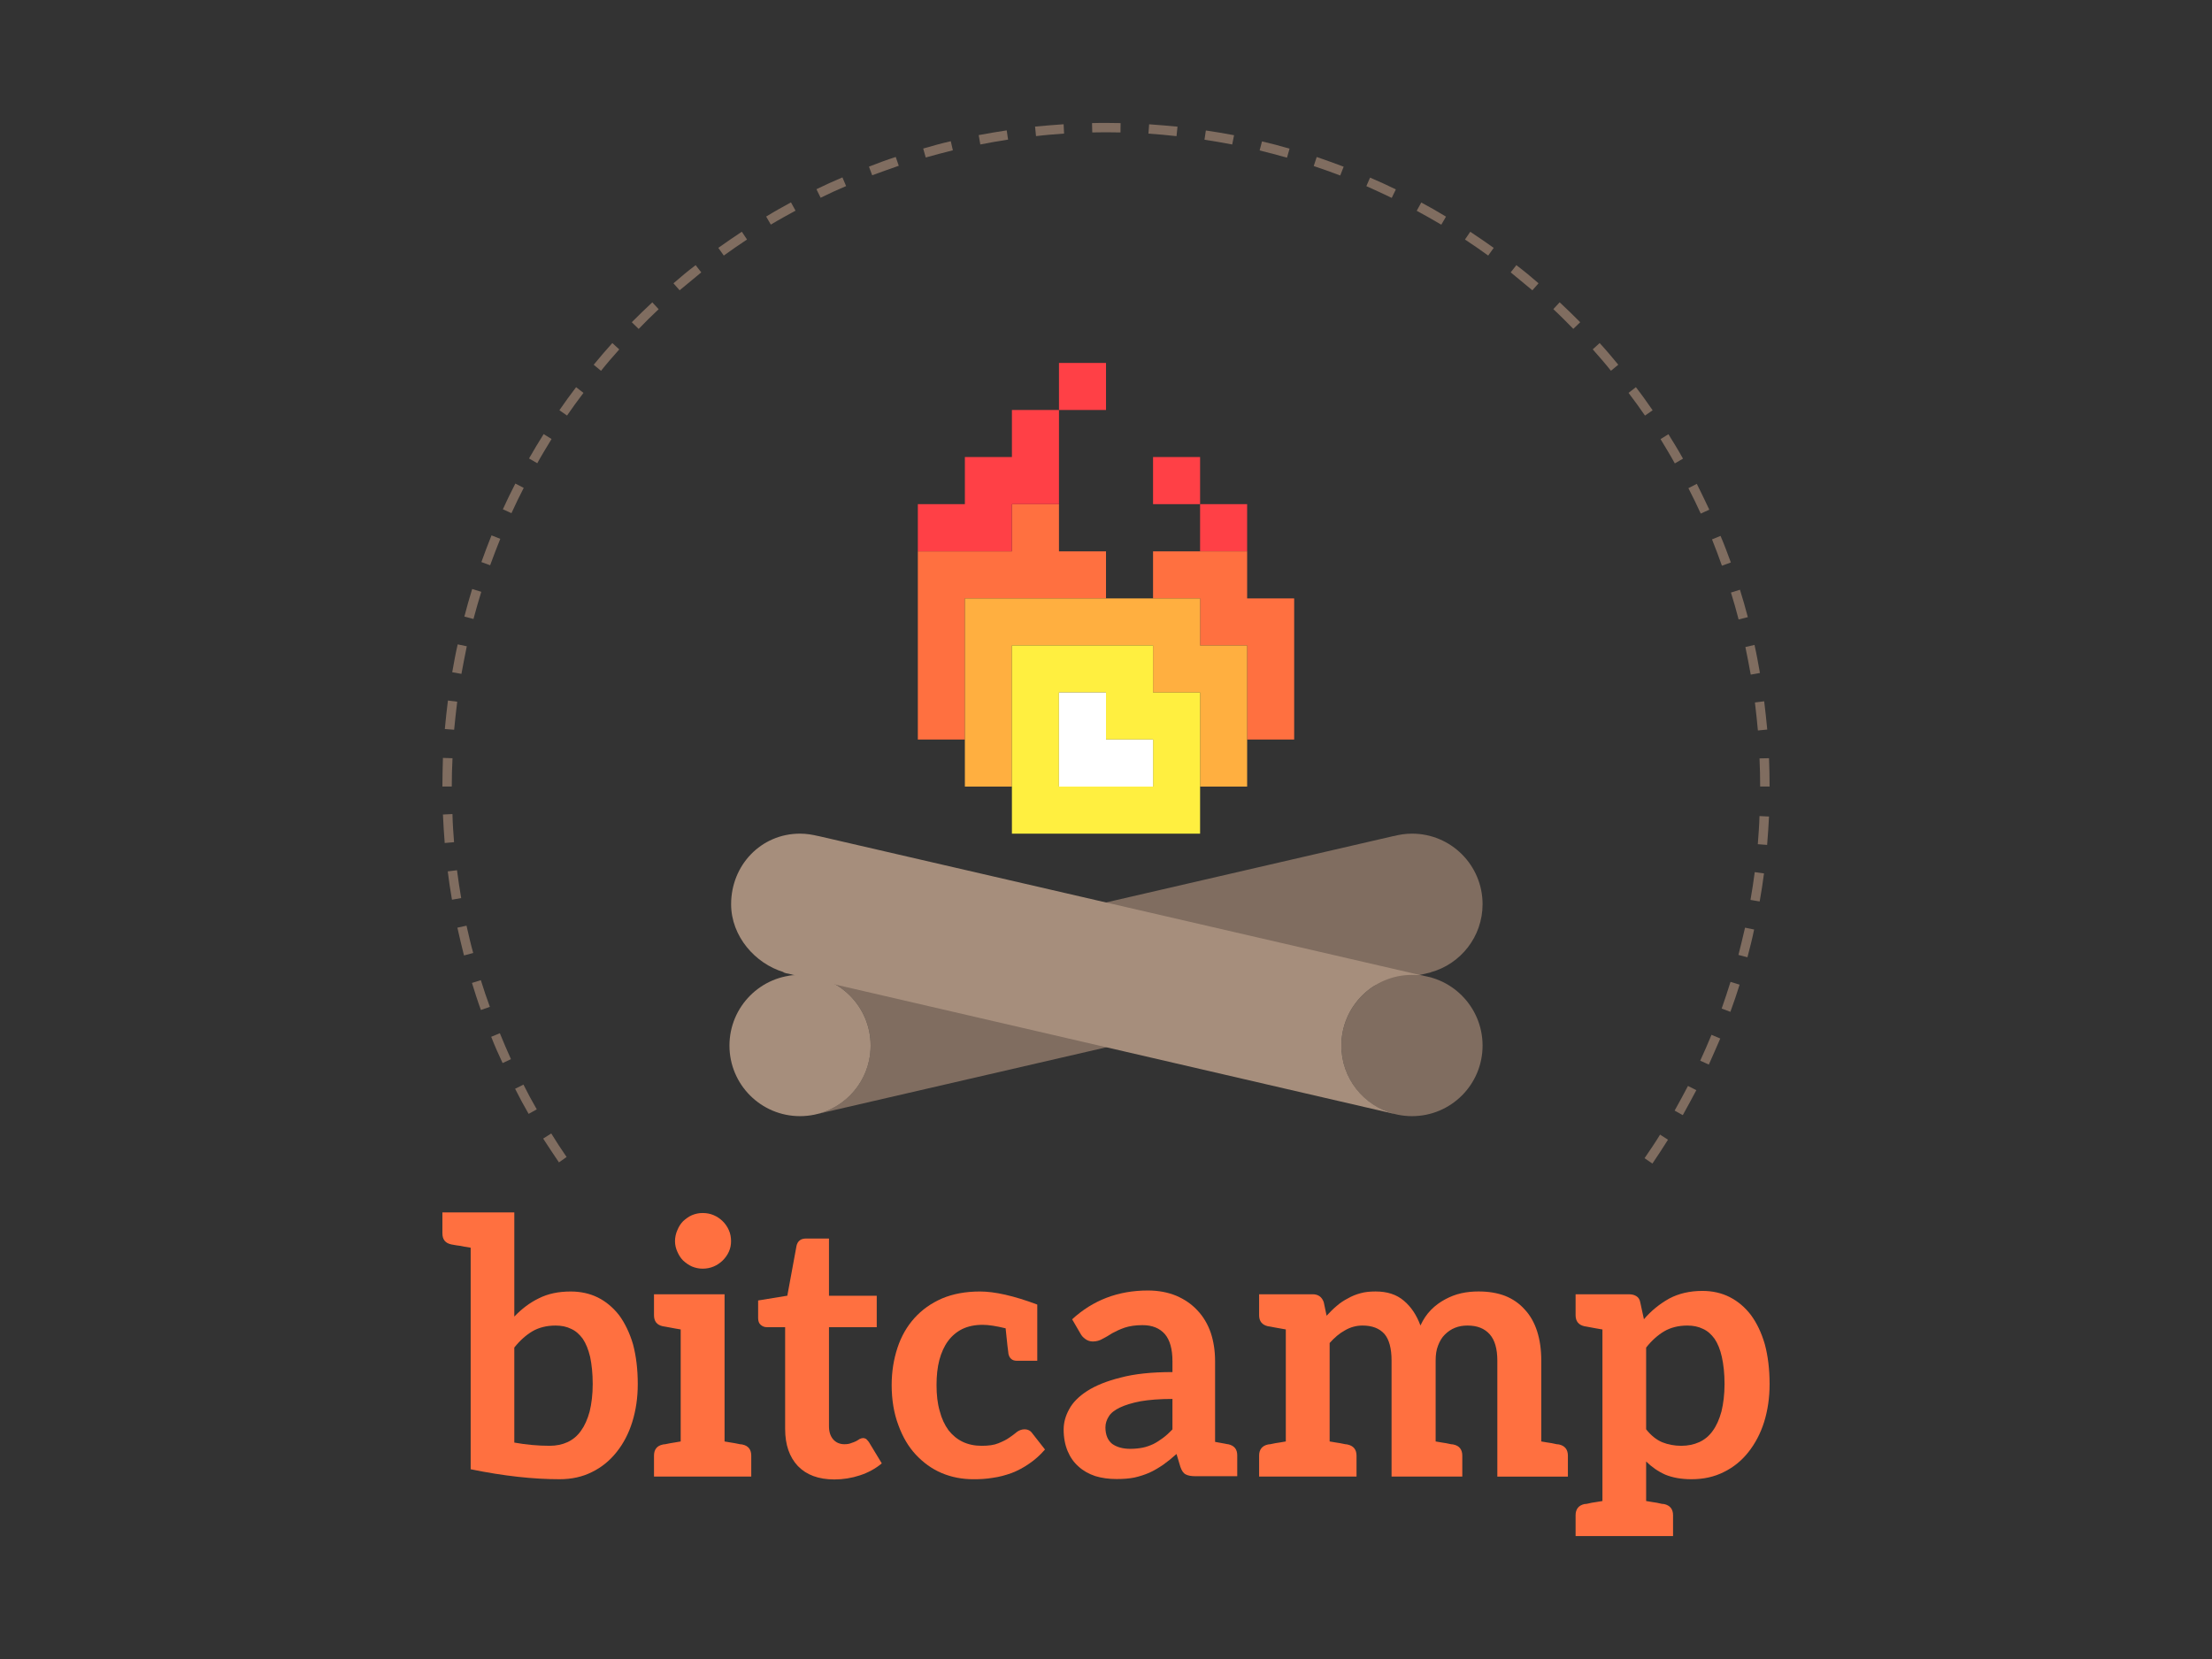 <?xml version="1.0" encoding="iso-8859-1"?>
<!-- Generator: Adobe Illustrator 19.1.0, SVG Export Plug-In . SVG Version: 6.00 Build 0)  -->
<!DOCTYPE svg PUBLIC "-//W3C//DTD SVG 1.1//EN" "http://www.w3.org/Graphics/SVG/1.1/DTD/svg11.dtd">
<svg version="1.1" xmlns="http://www.w3.org/2000/svg" xmlns:xlink="http://www.w3.org/1999/xlink" x="0px" y="0px"
	 viewBox="0 0 400 300" style="enable-background:new 0 0 400 300;" xml:space="preserve">
<rect x="0" y="0" width="400" height="300" fill="#333333" stroke="none"/>
<g id="bitcamp">
	<g>
		<g>
			<g>
				<polygon style="fill:#FF7040;" points="191.496,99.704 191.496,91.166 182.987,91.166 182.987,99.704 165.975,99.704 
					165.975,133.73 174.48,133.73 174.48,108.213 200.002,108.213 200.002,99.704 				"/>
				<polygon style="fill:#FF4046;" points="182.987,74.139 182.987,82.646 174.48,82.646 174.48,91.166 165.975,91.166 
					165.975,99.704 182.987,99.704 182.987,91.166 191.496,91.166 191.496,74.139 				"/>
				<rect x="191.496" y="65.632" style="fill:#FF4046;" width="8.507" height="8.507"/>
				<rect x="217.014" y="91.166" style="fill:#FF4046;" width="8.507" height="8.539"/>
				<rect x="208.507" y="82.646" style="fill:#FF4046;" width="8.507" height="8.52"/>
				<polygon style="fill:#FF7040;" points="225.521,108.213 225.521,99.704 208.507,99.704 208.507,108.213 217.014,108.213 
					217.014,116.719 225.521,116.719 225.521,133.73 234.026,133.73 234.026,108.213 				"/>
				<polygon style="fill:#FFAF40;" points="217.014,116.719 217.014,108.213 174.48,108.213 174.48,142.242 182.987,142.242 
					182.987,116.719 208.507,116.719 208.507,125.227 217.014,125.227 217.014,142.242 225.521,142.242 225.521,116.719 				"/>
				<path style="fill:#FFEF40;" d="M208.507,125.227v-8.508h-25.52v34.03h34.026v-25.522H208.507z M208.507,142.242h-17.011v-17.014
					h8.507v8.503h8.504V142.242z"/>
				<polygon style="fill:#FFFFFF;" points="200.002,133.73 200.002,125.227 191.496,125.227 191.496,142.242 208.507,142.242 
					208.507,133.73 				"/>
			</g>
			<g>
				<path style="fill:#806D60;" d="M268.096,189.076c0,7.052-5.705,12.759-12.76,12.759l0,0c-7.051,0-12.775-5.707-12.775-12.759
					l0,0c0-7.055,5.724-12.785,12.775-12.785l0,0C262.389,176.291,268.096,182.021,268.096,189.076L268.096,189.076z"/>
				<path style="fill:#806D60;" d="M141.112,176.792l0.002,0.011c0.133-0.038,0.27-0.071,0.404-0.105L141.112,176.792z"/>
				<path style="fill:#806D60;" d="M268.096,163.508c0-7.051-5.705-12.759-12.76-12.759c-1.145,0-2.249,0.165-3.305,0.447
					l-0.005-0.018L142.291,176.52c0.77-0.146,1.563-0.23,2.375-0.23c7.053,0,12.772,5.73,12.772,12.785
					c0,5.906-4.015,10.853-9.462,12.311l0.005,0.017l110.724-25.556l-0.006-0.022C264.115,174.346,268.096,169.396,268.096,163.508z
					"/>
				<path style="fill:#A68E7C;" d="M157.438,189.076c0,7.052-5.717,12.759-12.772,12.759l0,0c-7.053,0-12.757-5.707-12.757-12.759
					l0,0c0-7.055,5.704-12.785,12.757-12.785l0,0C151.721,176.291,157.438,182.021,157.438,189.076L157.438,189.076z"/>
				<path style="fill:#A68E7C;" d="M242.56,189.076c0-7.055,5.724-12.785,12.775-12.785c0.811,0,1.6,0.084,2.368,0.228
					l-109.723-25.34l-0.005,0.008c-1.065-0.255-2.14-0.438-3.31-0.438c-7.053,0-12.456,5.708-12.456,12.759
					c0,5.825,4.376,10.747,9.497,12.28l-0.051,0.043c0.336,0.103,0.501,0.196,0.847,0.225l109.522,25.348l0.005-0.016
					C246.583,199.931,242.56,194.982,242.56,189.076z"/>
				<path style="fill:#A68E7C;" d="M258.886,176.801l0.002-0.01l-0.383-0.089C258.632,176.737,258.76,176.765,258.886,176.801z"/>
			</g>
		</g>
		<g>
			<path style="fill:#806D60;" d="M309.098,92.167c-0.745-1.579-1.492-3.139-2.261-4.674l-1.518,0.783
				c0.776,1.512,1.523,3.042,2.231,4.597L309.098,92.167z"/>
			<path style="fill:#806D60;" d="M309.01,192.511c0.714-1.567,1.387-3.154,2.068-4.714l-1.586-0.671
				c-0.643,1.581-1.335,3.14-2.037,4.678L309.01,192.511z"/>
			<path style="fill:#806D60;" d="M316.065,111.598c-0.427-1.652-0.922-3.334-1.425-4.955l-1.629,0.507
				c0.502,1.596,0.963,3.245,1.386,4.868L316.065,111.598z"/>
			<path style="fill:#806D60;" d="M312.995,101.713c-0.599-1.609-1.19-3.239-1.867-4.802l-1.543,0.623
				c0.62,1.581,1.248,3.173,1.793,4.762L312.995,101.713z"/>
			<path style="fill:#806D60;" d="M316.588,121.993l1.664-0.297c-0.303-1.69-0.602-3.409-0.984-5.074l-1.647,0.379
				C315.955,118.633,316.287,120.297,316.588,121.993z"/>
			<path style="fill:#806D60;" d="M298.848,74.191c-0.97-1.404-1.978-2.829-3.027-4.176l-1.328,1.03
				c1.027,1.326,2.015,2.726,2.973,4.106L298.848,74.191z"/>
			<path style="fill:#806D60;" d="M285.752,58.269c-1.237-1.246-2.464-2.44-3.716-3.603l-1.145,1.239
				c1.231,1.142,2.435,2.36,3.615,3.566L285.752,58.269z"/>
			<path style="fill:#806D60;" d="M292.637,65.951c-1.104-1.341-2.212-2.658-3.368-3.915l-1.251,1.137
				c1.12,1.263,2.249,2.555,3.294,3.875L292.637,65.951z"/>
			<path style="fill:#806D60;" d="M278.218,51.228c-1.306-1.141-2.649-2.249-4.012-3.281l-1.023,1.305
				c1.301,1.059,2.621,2.152,3.916,3.244L278.218,51.228z"/>
			<path style="fill:#806D60;" d="M304.341,82.938c-0.827-1.496-1.74-2.972-2.636-4.418l-1.425,0.884
				c0.879,1.464,1.773,2.917,2.582,4.396L304.341,82.938z"/>
			<path style="fill:#806D60;" d="M298.809,210.41c0.976-1.441,1.911-2.865,2.816-4.312l-1.432-0.922
				c-0.885,1.457-1.85,2.857-2.806,4.264L298.809,210.41z"/>
			<path style="fill:#806D60;" d="M317.884,132.093l1.69-0.169c-0.166-1.716-0.342-3.416-0.554-5.108l-1.675,0.211
				C317.552,128.691,317.72,130.361,317.884,132.093z"/>
			<path style="fill:#806D60;" d="M80.966,157.574c0.212,1.704,0.465,3.404,0.763,5.12l1.665-0.294
				c-0.283-1.679-0.539-3.36-0.754-5.034L80.966,157.574z"/>
			<path style="fill:#806D60;" d="M270.112,44.822c-1.419-1.005-2.819-1.972-4.244-2.909l-0.953,1.403
				c1.429,0.921,2.806,1.893,4.199,2.898L270.112,44.822z"/>
			<path style="fill:#806D60;" d="M80.097,147.289c0.068,1.721,0.194,3.43,0.321,5.15l1.689-0.144
				c-0.129-1.67-0.252-3.372-0.289-5.089L80.097,147.289z"/>
			<path style="fill:#806D60;" d="M90.387,186.838l-1.562,0.648c0.63,1.617,1.314,3.167,2.061,4.748l1.511-0.702
				C91.698,189.986,91.036,188.412,90.387,186.838z"/>
			<path style="fill:#806D60;" d="M318.293,142.242v-0.014H320v0.014c0-1.724-0.043-3.436-0.104-5.137l-1.72,0.037
				C318.254,138.861,318.293,140.543,318.293,142.242z"/>
			<path style="fill:#806D60;" d="M94.656,196.129l-1.509,0.754c0.757,1.526,1.58,3.042,2.445,4.54l1.475-0.815
				C96.213,199.141,95.408,197.641,94.656,196.129z"/>
			<path style="fill:#806D60;" d="M82.709,167.753c0.388,1.696,0.77,3.355,1.195,5.021l1.669-0.443
				c-0.455-1.616-0.837-3.293-1.212-4.94L82.709,167.753z"/>
			<path style="fill:#806D60;" d="M88.584,182.072c-0.587-1.587-1.13-3.22-1.633-4.826l-1.604,0.501
				c0.51,1.623,1.021,3.3,1.617,4.892L88.584,182.072z"/>
			<path style="fill:#806D60;" d="M314.365,172.68l1.628,0.425c0.429-1.643,0.865-3.342,1.209-5.019l-1.643-0.337
				C315.169,169.393,314.795,171.023,314.365,172.68z"/>
			<path style="fill:#806D60;" d="M311.333,182.38l1.575,0.591c0.596-1.635,1.155-3.246,1.669-4.912l-1.643-0.506
				C312.425,179.191,311.879,180.811,311.333,182.38z"/>
			<path style="fill:#806D60;" d="M319.896,147.656l-1.725-0.087c-0.041,1.691-0.175,3.373-0.303,5.089l1.685,0.128
				C319.682,151.088,319.817,149.379,319.896,147.656z"/>
			<path style="fill:#806D60;" d="M99.683,204.962l-1.46,0.932c0.946,1.451,1.88,2.879,2.853,4.304l1.383-0.978
				C101.502,207.84,100.582,206.426,99.683,204.962z"/>
			<path style="fill:#806D60;" d="M316.541,162.731l1.663,0.283c0.303-1.677,0.562-3.367,0.783-5.074l-1.674-0.232
				C317.094,159.398,316.835,161.062,316.541,162.731z"/>
			<path style="fill:#806D60;" d="M304.299,201.658c0.824-1.5,1.658-3.011,2.451-4.52l-1.511-0.764
				c-0.781,1.511-1.603,2.994-2.413,4.455L304.299,201.658z"/>
			<path style="fill:#806D60;" d="M105.509,71.046l-1.33-1.03c-1.043,1.347-2.051,2.767-3.023,4.167l1.381,0.96
				C103.495,73.768,104.486,72.371,105.509,71.046z"/>
			<path style="fill:#806D60;" d="M94.706,88.225l-1.517-0.783c-0.786,1.527-1.539,3.078-2.255,4.653l1.554,0.703
				C93.189,91.252,93.928,89.724,94.706,88.225z"/>
			<path style="fill:#806D60;" d="M99.738,79.386L98.309,78.5c-0.897,1.444-1.805,2.912-2.643,4.406l1.489,0.859
				C97.963,82.298,98.856,80.851,99.738,79.386z"/>
			<path style="fill:#806D60;" d="M135.085,43.314l-0.94-1.41c-1.427,0.938-2.83,1.913-4.25,2.917l0.99,1.392
				C132.283,45.211,133.666,44.236,135.085,43.314z"/>
			<path style="fill:#806D60;" d="M126.813,49.255l-1.02-1.306c-1.371,1.032-2.712,2.143-4.012,3.284l1.115,1.262
				C124.189,51.408,125.509,50.315,126.813,49.255z"/>
			<path style="fill:#806D60;" d="M119.106,55.915l-1.147-1.24c-1.258,1.166-2.482,2.359-3.713,3.594l1.245,1.213
				C116.666,58.269,117.872,57.058,119.106,55.915z"/>
			<path style="fill:#806D60;" d="M111.982,63.185l-1.252-1.148c-1.16,1.269-2.264,2.58-3.371,3.923l1.325,1.097
				C109.729,65.738,110.853,64.446,111.982,63.185z"/>
			<path style="fill:#806D60;" d="M82.678,126.892L81,126.679c-0.213,1.688-0.401,3.406-0.561,5.152l1.684,0.126
				C82.295,130.272,82.464,128.579,82.678,126.892z"/>
			<path style="fill:#806D60;" d="M81.828,137.111l-1.731-0.056c-0.047,1.703-0.096,3.465-0.097,5.172h1.695
				C81.696,140.52,81.74,138.785,81.828,137.111z"/>
			<path style="fill:#806D60;" d="M87.033,107.019l-1.649-0.508c-0.511,1.667-0.988,3.32-1.413,4.99l1.648,0.428
				C86.067,110.26,86.531,108.653,87.033,107.019z"/>
			<path style="fill:#806D60;" d="M90.463,97.443l-1.582-0.633c-0.636,1.608-1.252,3.184-1.83,4.83l1.582,0.575
				C89.212,100.61,89.838,99.012,90.463,97.443z"/>
			<path style="fill:#806D60;" d="M84.412,116.865l-1.646-0.341c-0.388,1.667-0.687,3.344-0.989,5.037l1.664,0.297
				C83.738,120.194,84.079,118.533,84.412,116.865z"/>
			<path style="fill:#806D60;" d="M162.525,29.979l-0.545-1.593c-1.619,0.518-3.265,1.114-4.844,1.75l0.581,1.559
				C159.315,31.114,160.936,30.528,162.525,29.979z"/>
			<path style="fill:#806D60;" d="M200.002,23.92c0.874,0,1.736,0.01,2.619,0.031l0.018-1.691c-0.832-0.023-1.69-0.032-2.512-0.032
				c-0.905-0.008-1.763,0.007-2.653,0.03l0.041,1.69C198.355,23.929,199.159,23.92,200.002,23.92z"/>
			<path style="fill:#806D60;" d="M223.159,24.451c-1.691-0.333-3.4-0.598-5.1-0.856l-0.252,1.67
				c1.67,0.252,3.371,0.549,5.014,0.861L223.159,24.451z"/>
			<path style="fill:#806D60;" d="M212.932,22.904c-1.702-0.169-3.411-0.299-5.13-0.429l-0.127,1.688
				c1.737,0.13,3.412,0.257,5.079,0.458L212.932,22.904z"/>
			<path style="fill:#806D60;" d="M143.856,38.093l-0.822-1.498c-1.519,0.829-3.017,1.659-4.488,2.566l0.846,1.453
				C140.867,39.724,142.362,38.913,143.856,38.093z"/>
			<path style="fill:#806D60;" d="M242.979,30.144c-1.62-0.6-3.214-1.196-4.874-1.753l-0.543,1.635
				c1.627,0.544,3.241,1.122,4.794,1.71L242.979,30.144z"/>
			<path style="fill:#806D60;" d="M252.413,34.249c-1.548-0.751-3.076-1.46-4.662-2.133l-0.67,1.544
				c1.524,0.687,3.066,1.389,4.589,2.125L252.413,34.249z"/>
			<path style="fill:#806D60;" d="M233.193,26.881c-1.676-0.498-3.324-0.927-4.986-1.312l-0.425,1.635
				c1.68,0.422,3.3,0.846,4.947,1.307L233.193,26.881z"/>
			<path style="fill:#806D60;" d="M261.484,39.176c-1.468-0.903-2.959-1.749-4.475-2.555l-0.819,1.495
				c1.487,0.815,2.956,1.625,4.443,2.514L261.484,39.176z"/>
			<path style="fill:#806D60;" d="M153.003,33.65l-0.666-1.572c-1.598,0.673-3.176,1.389-4.698,2.14l0.756,1.539
				C149.904,35.015,151.43,34.312,153.003,33.65z"/>
			<path style="fill:#806D60;" d="M182.294,25.244l-0.248-1.667c-1.709,0.256-3.396,0.542-5.064,0.854l0.291,1.694
				C178.961,25.792,180.617,25.498,182.294,25.244z"/>
			<path style="fill:#806D60;" d="M172.309,27.178l-0.376-1.64c-1.691,0.385-3.36,0.842-4.989,1.323l0.459,1.618
				C169.009,28.017,170.673,27.599,172.309,27.178z"/>
			<path style="fill:#806D60;" d="M192.42,24.154l-0.084-1.685c-1.751,0.127-3.467,0.255-5.162,0.423l0.17,1.722
				C189.055,24.405,190.732,24.283,192.42,24.154z"/>
		</g>
		<g>
			<path style="fill:#FF7040;" d="M115.329,250.281c0,2.456-0.335,4.74-0.993,6.855c-0.642,2.072-1.597,3.904-2.845,5.455
				c-1.224,1.548-2.706,2.749-4.44,3.598c-1.739,0.877-3.676,1.3-5.86,1.3c-4.744,0-10.088-0.573-16.079-1.803v-10.309v-29.753
				c-0.809-0.12-1.486-0.252-1.99-0.349c-0.505-0.057-0.836-0.122-1.044-0.16c-0.228-0.037-0.389-0.068-0.474-0.087
				c-1.063-0.222-1.604-0.877-1.604-2.009v-3.778h5.112h7.891v18.835c1.313-1.372,2.781-2.5,4.414-3.29
				c1.661-0.84,3.564-1.242,5.782-1.242c1.774,0,3.436,0.35,4.915,1.084c1.481,0.739,2.767,1.829,3.86,3.226
				c1.047,1.44,1.891,3.188,2.496,5.236C115.026,245.178,115.329,247.589,115.329,250.281z M107.181,250.281
				c0-1.919-0.184-3.572-0.469-4.924c-0.311-1.311-0.757-2.415-1.328-3.263c-0.593-0.807-1.282-1.435-2.119-1.8
				c-0.824-0.411-1.753-0.592-2.81-0.592c-1.623,0-3.038,0.366-4.204,1.05c-1.145,0.685-2.245,1.665-3.249,2.928v17.183
				c2.158,0.388,4.265,0.581,6.394,0.581c1.184,0,2.275-0.22,3.229-0.661c0.956-0.443,1.783-1.123,2.444-2.067
				c0.657-0.905,1.177-2.07,1.56-3.482C106.967,253.851,107.181,252.168,107.181,250.281z"/>
			<path style="fill:#FF7040;" d="M135.85,263.232v3.781h-4.825h-7.932h-4.829v-3.781c0-1.085,0.502-1.783,1.581-2.011
				c0.112-0.023,0.221-0.045,0.425-0.055c0.166-0.025,0.495-0.096,0.948-0.19c0.459-0.057,1.067-0.188,1.873-0.313v-20.257
				c-0.809-0.121-1.417-0.254-1.873-0.333c-0.453-0.071-0.782-0.138-0.949-0.177c-0.206-0.039-0.315-0.066-0.425-0.068
				c-1.079-0.244-1.581-0.901-1.581-2.009v-3.772h4.829h7.932v26.617c0.8,0.124,1.422,0.256,1.874,0.313
				c0.456,0.098,0.785,0.166,0.946,0.19c0.207,0.01,0.321,0.032,0.428,0.055C135.341,261.449,135.85,262.147,135.85,263.232z
				 M131.798,226.355c-0.282,0.62-0.671,1.147-1.122,1.588c-0.456,0.44-0.999,0.818-1.62,1.081
				c-0.614,0.256-1.261,0.391-2.002,0.391c-0.669,0-1.297-0.135-1.927-0.391c-0.591-0.264-1.115-0.641-1.596-1.081
				c-0.441-0.441-0.774-0.969-1.043-1.588c-0.269-0.59-0.426-1.239-0.426-1.915c0-0.697,0.158-1.393,0.426-1.99
				c0.269-0.643,0.602-1.184,1.043-1.623c0.481-0.443,1.005-0.823,1.596-1.086c0.628-0.258,1.257-0.389,1.927-0.389
				c0.742,0,1.389,0.13,2.002,0.389c0.623,0.266,1.166,0.643,1.62,1.086c0.451,0.439,0.838,0.978,1.122,1.623
				c0.273,0.597,0.399,1.293,0.399,1.99C132.199,225.116,132.071,225.766,131.798,226.355z"/>
			<path style="fill:#FF7040;" d="M144.292,265.118c-1.541-1.635-2.313-3.867-2.313-6.708v-18.415h-3.344
				c-0.414,0-0.782-0.163-1.08-0.423c-0.318-0.258-0.462-0.707-0.462-1.25v-3.155l5.28-0.864l1.664-9.018
				c0.089-0.415,0.286-0.76,0.591-0.994c0.294-0.236,0.708-0.327,1.171-0.327h4.106v10.352h8.637v5.683h-8.637v17.882
				c0,1.029,0.246,1.8,0.749,2.389c0.506,0.593,1.218,0.892,2.048,0.892c0.486,0,0.927-0.072,1.228-0.212
				c0.344-0.091,0.639-0.237,0.887-0.347c0.244-0.15,0.456-0.251,0.639-0.391c0.22-0.092,0.408-0.163,0.588-0.163
				c0.232,0,0.414,0.068,0.59,0.163c0.13,0.14,0.301,0.303,0.477,0.538l2.343,3.873c-1.133,0.957-2.468,1.681-3.963,2.17
				c-1.493,0.494-3.046,0.738-4.62,0.738C148.013,267.529,145.836,266.71,144.292,265.118z"/>
			<path style="fill:#FF7040;" d="M188.968,262.115c-0.895,1.036-1.84,1.87-2.866,2.567c-1.03,0.719-2.058,1.259-3.174,1.691
				c-1.117,0.402-2.235,0.704-3.393,0.862c-1.208,0.205-2.356,0.258-3.515,0.258c-2.009,0-3.945-0.361-5.745-1.122
				c-1.789-0.762-3.33-1.892-4.679-3.338c-1.349-1.447-2.386-3.237-3.155-5.362c-0.783-2.085-1.2-4.518-1.2-7.205
				c0-2.407,0.362-4.649,1.045-6.727c0.684-2.076,1.707-3.872,3.068-5.385c1.364-1.512,3.012-2.684,4.994-3.549
				c1.983-0.84,4.272-1.262,6.872-1.262c2.64,0,6.079,0.762,10.351,2.362v10.163h-0.273h-0.781h-2.658
				c-0.807,0-1.31-0.423-1.493-1.221c-0.071-0.516-0.269-2.075-0.517-4.646c-1.654-0.404-3.068-0.632-4.156-0.632
				c-1.411,0-2.623,0.255-3.678,0.76c-1.009,0.502-1.898,1.243-2.581,2.176c-0.69,0.931-1.207,2.087-1.564,3.405
				c-0.355,1.355-0.514,2.873-0.514,4.557c0,1.753,0.175,3.331,0.572,4.676c0.35,1.39,0.897,2.523,1.593,3.49
				c0.73,0.919,1.568,1.616,2.574,2.097c1.001,0.476,2.155,0.716,3.417,0.716c1.259,0,2.27-0.139,3.027-0.459
				c0.776-0.321,1.462-0.635,2-1.032c0.512-0.35,0.995-0.71,1.374-1.033c0.39-0.275,0.852-0.457,1.342-0.457
				c0.621,0,1.097,0.245,1.429,0.737L188.968,262.115z"/>
			<path style="fill:#FF7040;" d="M223.733,263.176v3.77h-4.008h-0.848h-2.676c-0.761,0-1.341-0.096-1.765-0.319
				c-0.45-0.218-0.746-0.685-0.989-1.381l-0.694-2.318c-0.828,0.746-1.631,1.39-2.445,1.969c-0.805,0.542-1.641,1.044-2.475,1.419
				c-0.872,0.376-1.763,0.66-2.716,0.876c-0.971,0.193-2.035,0.264-3.234,0.264c-1.37,0-2.657-0.177-3.817-0.529
				c-1.203-0.402-2.21-0.977-3.027-1.728c-0.861-0.751-1.501-1.674-1.965-2.771c-0.478-1.133-0.733-2.447-0.733-3.923
				c0-1.246,0.33-2.47,1.004-3.678c0.639-1.207,1.739-2.319,3.256-3.294c1.514-0.972,3.53-1.797,6.041-2.421
				c2.512-0.67,5.642-0.998,9.375-0.998v-1.938c0-2.219-0.457-3.845-1.372-4.927c-0.96-1.079-2.283-1.621-4.058-1.621
				c-1.287,0-2.367,0.178-3.196,0.45c-0.872,0.303-1.611,0.654-2.256,1.006c-0.611,0.394-1.207,0.748-1.753,1.017
				c-0.512,0.307-1.094,0.484-1.763,0.484c-0.502,0-0.988-0.166-1.354-0.446c-0.408-0.282-0.681-0.598-0.916-1.035l-1.474-2.532
				c3.782-3.475,8.348-5.208,13.7-5.208c1.907,0,3.612,0.328,5.119,0.945c1.505,0.649,2.783,1.507,3.838,2.653
				c1.054,1.108,1.861,2.464,2.41,4.037c0.52,1.574,0.783,3.281,0.783,5.119v14.62c0.738,0.152,1.299,0.225,1.72,0.313
				c0.374,0.086,0.603,0.12,0.677,0.12C223.203,261.416,223.733,262.072,223.733,263.176z M212.015,252.972
				c-2.318,0-4.229,0.159-5.779,0.423c-1.559,0.299-2.799,0.694-3.729,1.136c-0.927,0.445-1.627,0.977-2.001,1.604
				c-0.376,0.575-0.61,1.261-0.61,1.964c0,1.386,0.438,2.387,1.238,3.012c0.824,0.579,1.913,0.885,3.249,0.885
				c0.777,0,1.524-0.071,2.239-0.212c0.672-0.132,1.299-0.364,1.929-0.651c0.62-0.305,1.181-0.688,1.758-1.11
				c0.579-0.42,1.117-0.931,1.707-1.539L212.015,252.972L212.015,252.972z"/>
			<path style="fill:#FF7040;" d="M283.526,263.232v3.783h-4.824h-7.936v-20.971c0-2.118-0.451-3.702-1.356-4.738
				c-0.947-1.071-2.263-1.605-4.037-1.605c-0.824,0-1.576,0.127-2.257,0.403c-0.713,0.282-1.313,0.71-1.838,1.228
				c-0.527,0.505-0.921,1.182-1.23,1.982c-0.311,0.776-0.439,1.691-0.439,2.727v14.621c0.786,0.127,1.419,0.256,1.872,0.309
				c0.453,0.099,0.782,0.166,0.944,0.195c0.209,0.005,0.322,0.032,0.431,0.055c1.055,0.225,1.573,0.925,1.573,2.009v3.782h-4.817
				h-7.974v-20.97c0-2.201-0.433-3.823-1.298-4.831c-0.911-1.008-2.23-1.511-3.953-1.511c-1.11,0-2.183,0.286-3.173,0.868
				c-0.993,0.536-1.905,1.316-2.773,2.295v17.799c0.807,0.124,1.413,0.256,1.873,0.309c0.493,0.099,0.777,0.166,0.983,0.195
				c0.165,0.005,0.275,0.032,0.383,0.053c1.08,0.225,1.623,0.922,1.623,2.009v3.782h-4.86h-7.926h-4.83v-3.782
				c-0.004-1.081,0.539-1.783,1.574-2.009c0.111-0.02,0.239-0.048,0.426-0.053c0.165-0.029,0.495-0.096,0.95-0.195
				c0.455-0.053,1.11-0.183,1.879-0.309v-20.257c-0.771-0.126-1.428-0.255-1.879-0.333c-0.454-0.075-0.785-0.141-0.95-0.181
				c-0.187-0.037-0.318-0.062-0.426-0.065c-1.035-0.248-1.578-0.901-1.574-2.009v-3.772h4.83h4.841c1.03,0,1.691,0.49,2.021,1.448
				l0.511,2.434c0.593-0.624,1.169-1.23,1.823-1.771c0.609-0.542,1.313-0.996,2.02-1.361c0.707-0.411,1.478-0.722,2.314-0.943
				c0.791-0.225,1.718-0.311,2.7-0.311c2.084,0,3.774,0.53,5.118,1.676c1.309,1.102,2.305,2.6,2.996,4.477
				c0.513-1.109,1.133-2.035,1.907-2.822c0.769-0.786,1.627-1.404,2.536-1.893c0.902-0.49,1.869-0.876,2.917-1.112
				c1.041-0.234,2.087-0.328,3.142-0.328c1.817,0,3.409,0.261,4.83,0.807c1.41,0.566,2.582,1.393,3.536,2.468
				c0.982,1.049,1.726,2.365,2.226,3.912c0.502,1.553,0.754,3.322,0.754,5.311v14.626c0.77,0.121,1.417,0.256,1.871,0.305
				c0.455,0.099,0.785,0.166,0.945,0.199c0.207,0.004,0.321,0.029,0.429,0.05C282.995,261.449,283.526,262.147,283.526,263.232z"/>
			<path style="fill:#FF7040;" d="M320,250.281c0,2.456-0.335,4.741-0.99,6.858c-0.647,2.07-1.621,3.903-2.848,5.453
				c-1.224,1.548-2.703,2.749-4.441,3.598c-1.741,0.88-3.676,1.3-5.861,1.3c-1.829,0-3.418-0.291-4.715-0.823
				c-1.3-0.579-2.44-1.372-3.47-2.383v7.147c0.812,0.126,1.42,0.255,1.893,0.307c0.476,0.1,0.762,0.166,0.968,0.207
				c0.165,0.024,0.286,0.024,0.384,0.037c1.081,0.234,1.621,0.926,1.621,2.014v3.778h-4.866h-7.903h-4.854v-3.778
				c0-1.081,0.537-1.779,1.593-2.014c0.093-0.013,0.246-0.013,0.411-0.037c0.163-0.041,0.49-0.106,0.945-0.207
				c0.456-0.054,1.112-0.182,1.904-0.307v-31.021c-0.797-0.124-1.448-0.255-1.904-0.336c-0.455-0.071-0.782-0.138-0.945-0.177
				c-0.165-0.037-0.323-0.063-0.411-0.068c-1.056-0.244-1.593-0.897-1.593-2.009v-3.772h4.854h4.818c0.514,0,0.963,0.11,1.324,0.342
				c0.382,0.233,0.615,0.62,0.696,1.11l0.665,3.062c1.293-1.523,2.816-2.752,4.549-3.729c1.737-0.929,3.752-1.396,6.029-1.396
				c1.791,0,3.453,0.367,4.933,1.116c1.482,0.758,2.767,1.836,3.857,3.269c1.049,1.432,1.895,3.189,2.495,5.268
				C319.697,245.176,320,247.595,320,250.281z M311.852,250.281c0-1.919-0.185-3.567-0.492-4.924
				c-0.289-1.311-0.738-2.415-1.311-3.263c-0.588-0.803-1.279-1.435-2.115-1.8c-0.828-0.409-1.758-0.592-2.812-0.592
				c-1.621,0-3.042,0.366-4.201,1.051c-1.149,0.684-2.249,1.664-3.249,2.93v14.776c0.889,1.135,1.893,1.919,2.915,2.346
				c1.066,0.427,2.226,0.641,3.439,0.641c1.184,0,2.283-0.222,3.249-0.664c0.965-0.438,1.802-1.123,2.459-2.064
				c0.66-0.905,1.178-2.073,1.562-3.482C311.635,253.851,311.852,252.17,311.852,250.281z"/>
		</g>
	</g>
</g>
<g id="Layer_1">
</g>
</svg>
